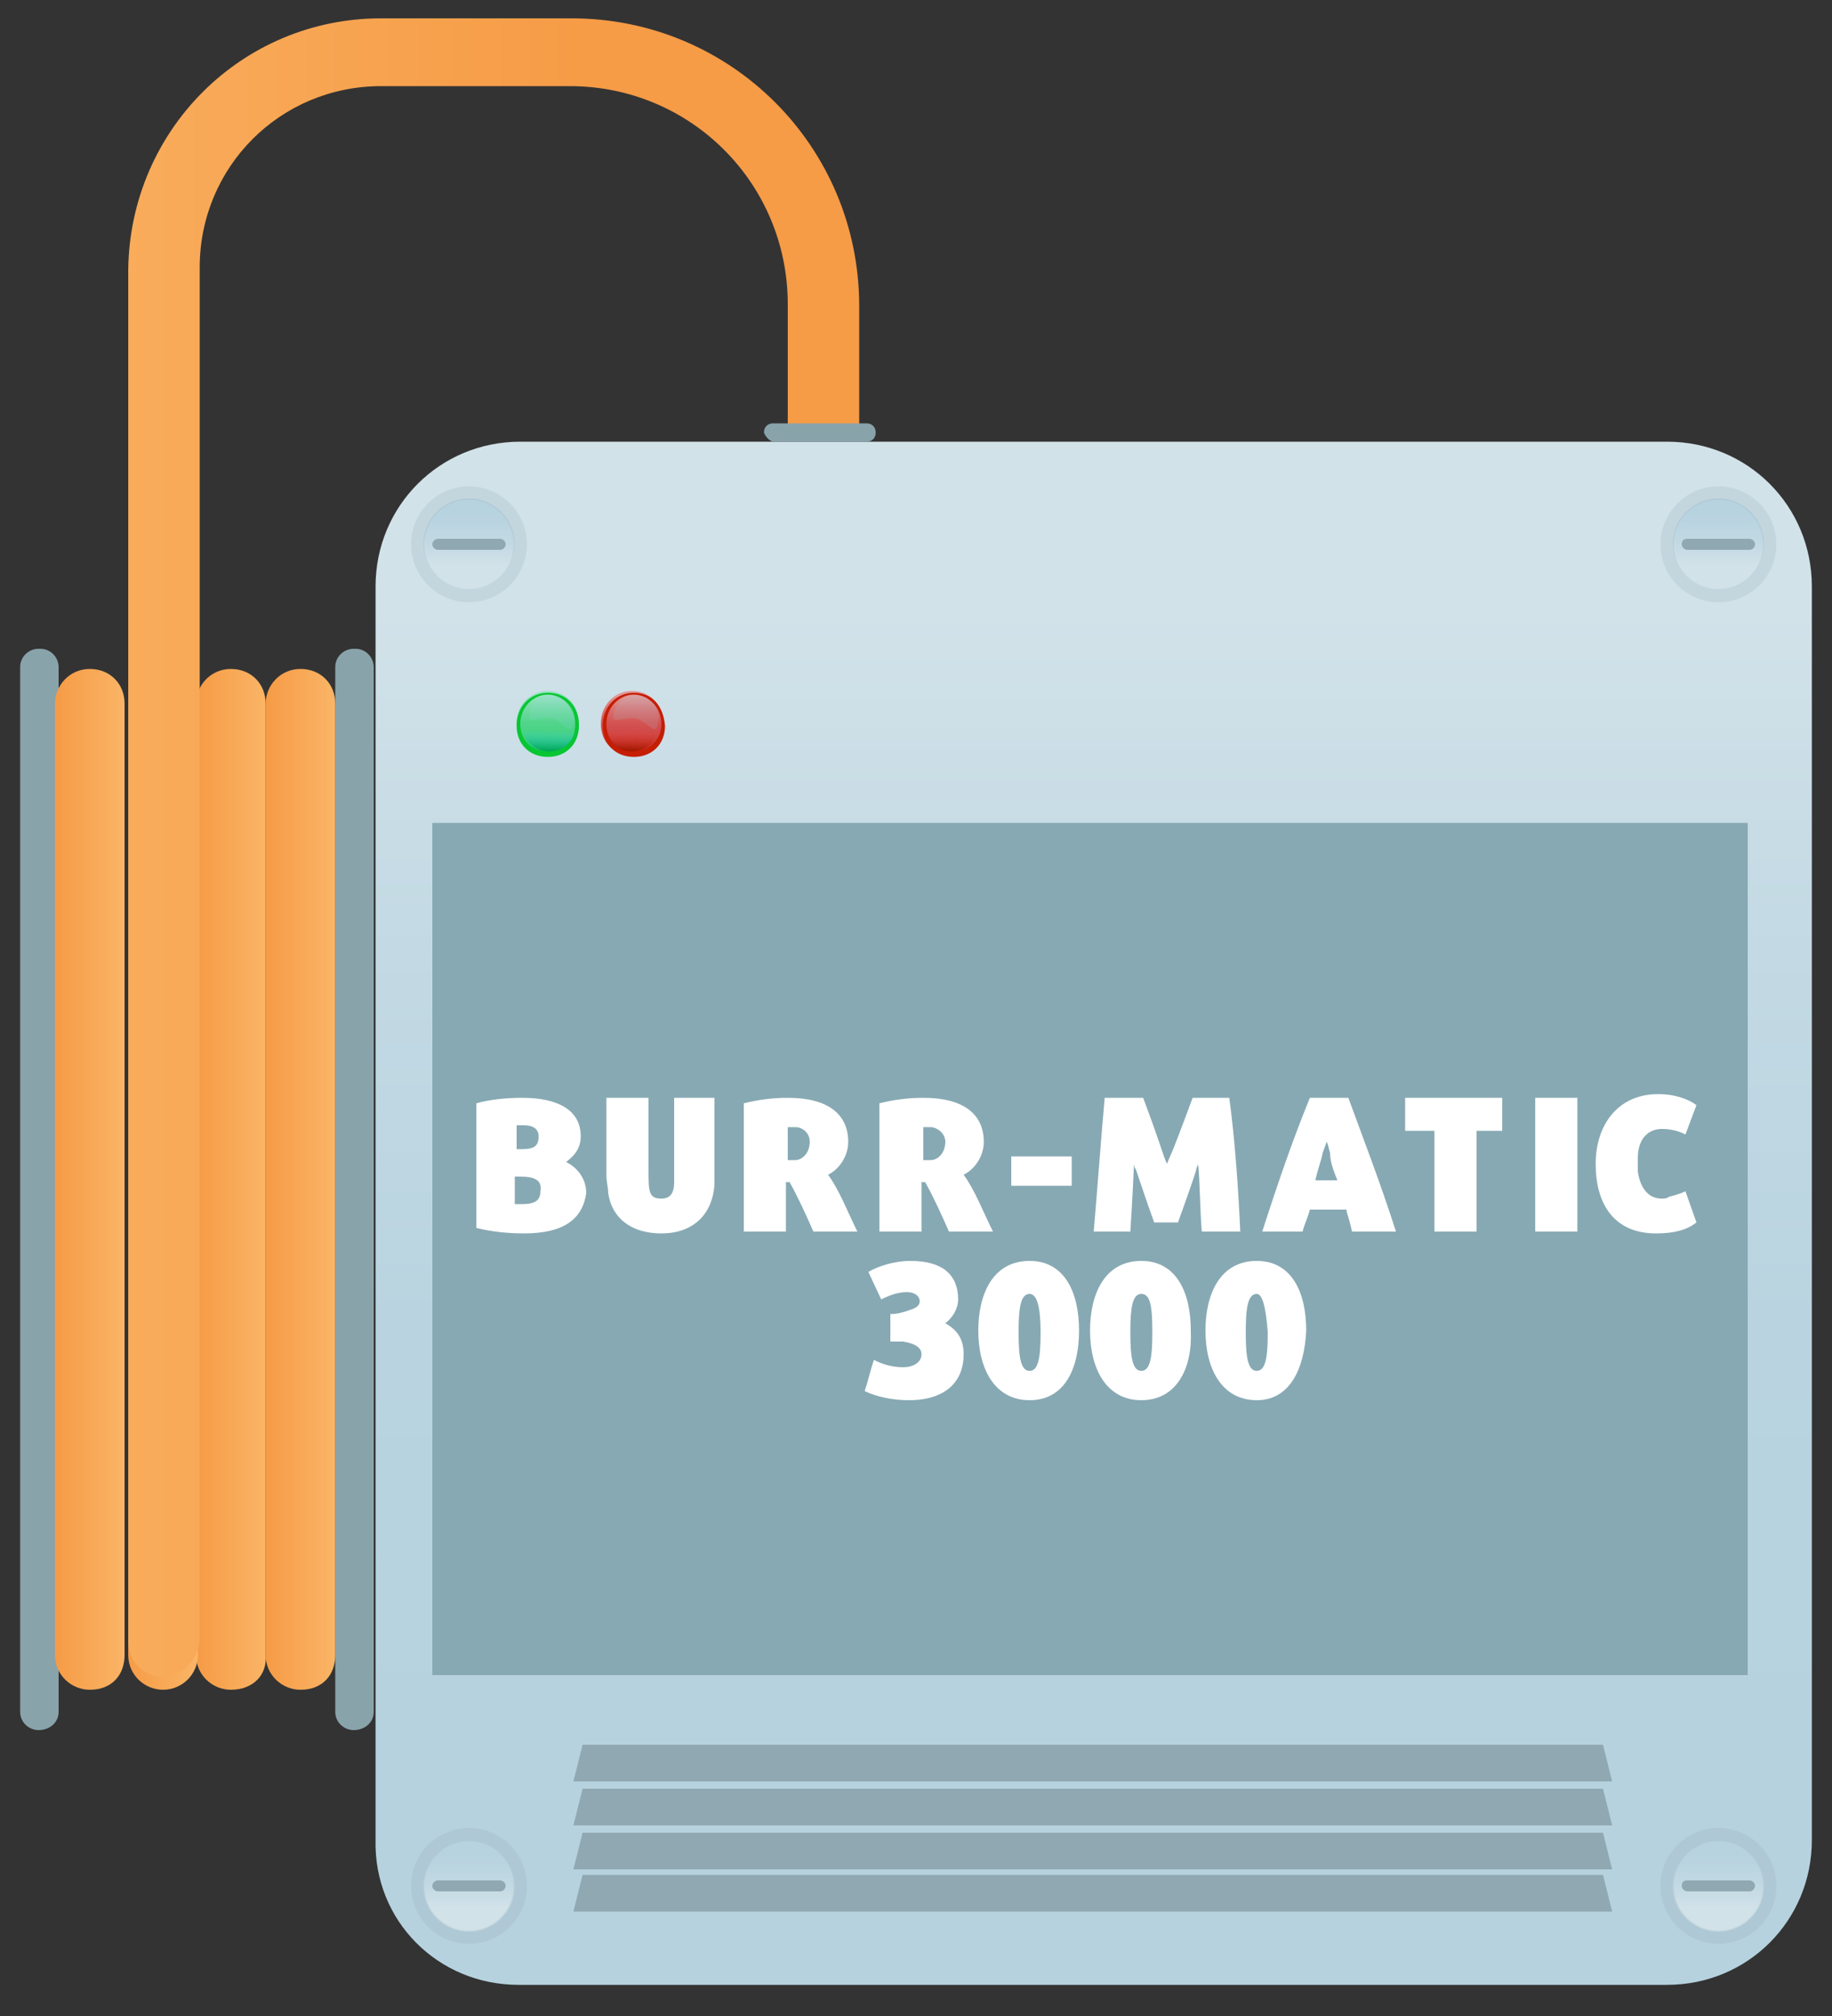 <?xml version="1.0" encoding="utf-8"?>
<!-- Generator: Adobe Illustrator 26.0.3, SVG Export Plug-In . SVG Version: 6.00 Build 0)  -->
<svg version="1.1" id="printHead_00000127044431277366780500000003292409466999802539_"
	 xmlns="http://www.w3.org/2000/svg" xmlns:xlink="http://www.w3.org/1999/xlink" x="0px" y="0px" viewBox="0 0 100 110"
	 style="enable-background:new 0 0 100 110;" xml:space="preserve">
<rect x="0" y="0" width="100" height="110" fill="#333333" stroke="none"/>
<style type="text/css">
	.st0{fill:url(#SVGID_1_);}
	.st1{fill:url(#SVGID_00000147935714085890127910000014567768429098983044_);}
	.st2{fill:#90A8B1;}
	.st3{opacity:0.2;fill:none;stroke:#90A8B1;stroke-width:0.725;stroke-miterlimit:10;enable-background:new    ;}
	.st4{fill:url(#SVGID_00000075858480179018787830000013894205894840660636_);}
	.st5{fill:url(#SVGID_00000024691322992072652950000009508333796442343830_);}
	.st6{fill:url(#SVGID_00000177471537363086704220000015765763707628579751_);}
	.st7{enable-background:new    ;}
	.st8{fill:url(#SVGID_00000139295126632096252080000011787803328948122801_);}
	.st9{fill:#08C632;}
	.st10{opacity:0.15;}
	.st11{fill:#9AD5E5;}
	.st12{fill:url(#SVGID_00000054971954829264413330000015495752816425705623_);}
	.st13{fill:url(#SVGID_00000099627582096334756010000010399776999664061600_);}
	.st14{fill:#C51E03;}
	.st15{fill:url(#SVGID_00000026147846116836919630000014612403728001140662_);}
	.st16{fill:#87A9B3;}
	.st17{fill:#FFFFFF;}
	.st18{fill:#89A3AB;}
	.st19{fill:url(#SVGID_00000008107047192121330530000011732125255315422081_);}
	.st20{fill:url(#SVGID_00000093162016019908407130000008944164210269011847_);}
	.st21{fill:url(#SVGID_00000015356511617784264510000003783632672452186269_);}
	.st22{fill:url(#SVGID_00000041990823820100999430000005903714638082790293_);}
	.st23{fill:url(#SVGID_00000065074726676353202240000014305156626415838371_);}
</style>
<g id="printHead">
	
		<linearGradient id="SVGID_1_" gradientUnits="userSpaceOnUse" x1="59.7" y1="-142.498" x2="59.7" y2="-221.018" gradientTransform="matrix(1 0 0 1 0 240)">
		<stop  offset="0" style="stop-color:#B6D2DF"/>
		<stop  offset="0.324" style="stop-color:#B9D4E0"/>
		<stop  offset="0.605" style="stop-color:#C4DAE4"/>
		<stop  offset="0.821" style="stop-color:#D2E2E9"/>
	</linearGradient>
	<path class="st0" d="M28.3,108.3H91c4.4,0,7.9-3.5,7.9-7.9V32c0-4.4-3.5-7.9-7.9-7.9H28.4c-4.4,0-7.9,3.5-7.9,7.9v68.4
		C20.4,104.8,23.9,108.3,28.3,108.3z"/>
	
		<linearGradient id="SVGID_00000165230650840188278040000010347054182736342950_" gradientUnits="userSpaceOnUse" x1="25.65" y1="-213.165" x2="25.65" y2="-208.242" gradientTransform="matrix(1 0 0 1 0 240)">
		<stop  offset="0" style="stop-color:#B6D2DF"/>
		<stop  offset="0.324" style="stop-color:#B9D4E0"/>
		<stop  offset="0.605" style="stop-color:#C4DAE4"/>
		<stop  offset="0.821" style="stop-color:#D2E2E9"/>
	</linearGradient>
	<circle style="fill:url(#SVGID_00000165230650840188278040000010347054182736342950_);" cx="25.6" cy="29.7" r="2.5"/>
	<path class="st2" d="M23.9,29.4h3.4c0.1,0,0.3,0.1,0.3,0.3l0,0c0,0.1-0.1,0.3-0.3,0.3h-3.4c-0.1,0-0.3-0.1-0.3-0.3l0,0
		C23.6,29.5,23.8,29.4,23.9,29.4z"/>
	<circle class="st3" cx="25.6" cy="29.7" r="2.8"/>
	
		<linearGradient id="SVGID_00000035522671909041237830000005224659171600149402_" gradientUnits="userSpaceOnUse" x1="25.65" y1="-139.925" x2="25.65" y2="-135.003" gradientTransform="matrix(1 0 0 1 0 240)">
		<stop  offset="0" style="stop-color:#B6D2DF"/>
		<stop  offset="0.324" style="stop-color:#B9D4E0"/>
		<stop  offset="0.605" style="stop-color:#C4DAE4"/>
		<stop  offset="0.821" style="stop-color:#D2E2E9"/>
	</linearGradient>
	<circle style="fill:url(#SVGID_00000035522671909041237830000005224659171600149402_);" cx="25.6" cy="102.9" r="2.5"/>
	<path class="st2" d="M23.9,102.6h3.4c0.1,0,0.3,0.1,0.3,0.3l0,0c0,0.1-0.1,0.3-0.3,0.3h-3.4c-0.1,0-0.3-0.1-0.3-0.3l0,0
		C23.6,102.7,23.8,102.6,23.9,102.6z"/>
	<circle class="st3" cx="25.6" cy="102.9" r="2.8"/>
	
		<linearGradient id="SVGID_00000171706514357026456600000018070181172989024654_" gradientUnits="userSpaceOnUse" x1="93.75" y1="-213.165" x2="93.75" y2="-208.242" gradientTransform="matrix(1 0 0 1 0 240)">
		<stop  offset="0" style="stop-color:#B6D2DF"/>
		<stop  offset="0.324" style="stop-color:#B9D4E0"/>
		<stop  offset="0.605" style="stop-color:#C4DAE4"/>
		<stop  offset="0.821" style="stop-color:#D2E2E9"/>
	</linearGradient>
	<circle style="fill:url(#SVGID_00000171706514357026456600000018070181172989024654_);" cx="93.8" cy="29.7" r="2.5"/>
	<path class="st2" d="M92.1,29.4h3.4c0.1,0,0.3,0.1,0.3,0.3l0,0c0,0.1-0.1,0.3-0.3,0.3h-3.4c-0.1,0-0.3-0.1-0.3-0.3l0,0
		C91.8,29.5,91.9,29.4,92.1,29.4z"/>
	<circle class="st3" cx="93.8" cy="29.7" r="2.8"/>
	
		<linearGradient id="SVGID_00000103969533007109506740000003733889854277787022_" gradientUnits="userSpaceOnUse" x1="93.75" y1="-139.925" x2="93.75" y2="-135.003" gradientTransform="matrix(1 0 0 1 0 240)">
		<stop  offset="0" style="stop-color:#B6D2DF"/>
		<stop  offset="0.324" style="stop-color:#B9D4E0"/>
		<stop  offset="0.605" style="stop-color:#C4DAE4"/>
		<stop  offset="0.821" style="stop-color:#D2E2E9"/>
	</linearGradient>
	<circle style="fill:url(#SVGID_00000103969533007109506740000003733889854277787022_);" cx="93.8" cy="102.9" r="2.5"/>
	<path class="st2" d="M92.1,102.6h3.4c0.1,0,0.3,0.1,0.3,0.3l0,0c0,0.1-0.1,0.3-0.3,0.3h-3.4c-0.1,0-0.3-0.1-0.3-0.3l0,0
		C91.8,102.7,91.9,102.6,92.1,102.6z"/>
	<circle class="st3" cx="93.8" cy="102.9" r="2.8"/>
	<path class="st2" d="M31.3,104.3H88l-0.5-2H31.8L31.3,104.3z"/>
	<path class="st2" d="M31.3,102H88l-0.5-2H31.8L31.3,102z"/>
	<path class="st2" d="M31.3,99.6H88l-0.5-2H31.8L31.3,99.6z"/>
	<path class="st2" d="M31.3,97.2H88l-0.5-2H31.8L31.3,97.2z"/>
	<g class="st7">
		
			<linearGradient id="SVGID_00000075873422721878162680000012064116930769514624_" gradientUnits="userSpaceOnUse" x1="29.95" y1="-198.827" x2="29.95" y2="-202.068" gradientTransform="matrix(1 0 0 1 0 240)">
			<stop  offset="2.700576e-02" style="stop-color:#05C66B"/>
			<stop  offset="0.106" style="stop-color:#19CA73"/>
			<stop  offset="0.234" style="stop-color:#35CF7D"/>
			<stop  offset="0.347" style="stop-color:#45D284"/>
			<stop  offset="0.433" style="stop-color:#4BD386"/>
			<stop  offset="0.546" style="stop-color:#53D58C"/>
			<stop  offset="0.723" style="stop-color:#6AD99E"/>
			<stop  offset="0.941" style="stop-color:#8FE1BA"/>
			<stop  offset="0.991" style="stop-color:#98E3C1"/>
		</linearGradient>
		<path style="fill:url(#SVGID_00000075873422721878162680000012064116930769514624_);" d="M31.6,39.5c0-1-0.7-1.8-1.7-1.8
			s-1.7,0.8-1.7,1.8s0.7,1.7,1.7,1.7S31.6,40.5,31.6,39.5z"/>
	</g>
	<g class="st7">
		<path class="st9" d="M29.9,37.9c0.8,0,1.5,0.7,1.5,1.6S30.8,41,29.9,41s-1.5-0.6-1.5-1.5S29.1,37.9,29.9,37.9 M29.9,37.8
			c-1,0-1.7,0.8-1.7,1.8s0.7,1.7,1.7,1.7s1.7-0.7,1.7-1.7C31.6,38.5,30.9,37.8,29.9,37.8L29.9,37.8z"/>
	</g>
	<g class="st10">
		<path class="st11" d="M31.3,39.5c0.2-0.7-0.2-1.3-0.9-1.5s-1.3,0.2-1.5,0.9s0.5,0.2,1.2,0.3C30.8,39.4,31.1,40.2,31.3,39.5z"/>
	</g>
	<g class="st7">
		
			<linearGradient id="SVGID_00000106134262318596217270000005840223359403326870_" gradientUnits="userSpaceOnUse" x1="29.926" y1="-199.032" x2="29.95" y2="-200.139" gradientTransform="matrix(1 0 0 1 0 240)">
			<stop  offset="0" style="stop-color:#02A651"/>
			<stop  offset="1" style="stop-color:#49D5E9;stop-opacity:0"/>
		</linearGradient>
		<path style="fill:url(#SVGID_00000106134262318596217270000005840223359403326870_);" d="M28.6,39.8c0.1,0.7,0.6,1.2,1.4,1.2
			c0.7,0,1.3-0.5,1.4-1.1"/>
	</g>
	<g class="st7">
		
			<linearGradient id="SVGID_00000131329460588830112860000012089958355844308138_" gradientUnits="userSpaceOnUse" x1="34.55" y1="-198.827" x2="34.55" y2="-202.068" gradientTransform="matrix(1 0 0 1 0 240)">
			<stop  offset="2.700576e-02" style="stop-color:#C51E03"/>
			<stop  offset="0.114" style="stop-color:#C92D1A"/>
			<stop  offset="0.239" style="stop-color:#CE3E36"/>
			<stop  offset="0.349" style="stop-color:#D14846"/>
			<stop  offset="0.433" style="stop-color:#D24C4C"/>
			<stop  offset="0.547" style="stop-color:#D45454"/>
			<stop  offset="0.726" style="stop-color:#D96B6B"/>
			<stop  offset="0.946" style="stop-color:#E09090"/>
			<stop  offset="0.991" style="stop-color:#E29898"/>
		</linearGradient>
		<path style="fill:url(#SVGID_00000131329460588830112860000012089958355844308138_);" d="M36.2,39.5c0-1-0.7-1.8-1.7-1.8
			s-1.7,0.8-1.7,1.8s0.7,1.7,1.7,1.7S36.2,40.5,36.2,39.5z"/>
	</g>
	<g class="st7">
		<path class="st14" d="M34.6,37.9c0.8,0,1.5,0.7,1.5,1.6S35.4,41,34.6,41s-1.5-0.6-1.5-1.5S33.8,37.9,34.6,37.9 M34.6,37.8
			c-1,0-1.7,0.8-1.7,1.8s0.7,1.7,1.7,1.7s1.7-0.7,1.7-1.7C36.2,38.5,35.6,37.8,34.6,37.8L34.6,37.8z"/>
	</g>
	<g class="st10">
		<path class="st11" d="M35.9,39.5c0.2-0.7-0.2-1.3-0.9-1.5s-1.3,0.2-1.5,0.9s0.5,0.2,1.2,0.3C35.4,39.4,35.8,40.2,35.9,39.5z"/>
	</g>
	<g class="st7">
		
			<linearGradient id="SVGID_00000072277088758050922290000007545316302112425906_" gradientUnits="userSpaceOnUse" x1="34.526" y1="-199.033" x2="34.55" y2="-200.139" gradientTransform="matrix(1 0 0 1 0 240)">
			<stop  offset="0" style="stop-color:#A41702"/>
			<stop  offset="1" style="stop-color:#E64949;stop-opacity:0"/>
		</linearGradient>
		<path style="fill:url(#SVGID_00000072277088758050922290000007545316302112425906_);" d="M33.1,39.8c0.1,0.7,0.6,1.2,1.4,1.2
			c0.7,0,1.3-0.5,1.4-1.1"/>
	</g>
	<rect x="23.6" y="44.9" class="st16" width="71.8" height="46.5"/>
	<g>
		<g>
			<path class="st17" d="M28.6,67.3c-0.9,0-1.8-0.1-2.6-0.3v-6.8c0.7-0.2,1.6-0.3,2.5-0.3c2,0,3.2,0.7,3.2,2.1
				c0,0.7-0.4,1.1-0.8,1.4c0.6,0.3,1.1,0.9,1.1,1.7C31.8,66.5,30.8,67.3,28.6,67.3z M28.6,61.4L28.6,61.4c-0.2,0-0.3,0-0.4,0v1.3
				h0.3c0.7,0,0.9-0.2,0.9-0.7C29.4,61.6,29.1,61.4,28.6,61.4z M28.4,64.2c-0.1,0-0.2,0-0.3,0v1.5c0.1,0,0.2,0,0.4,0
				c0.7,0,1-0.2,1-0.7C29.6,64.4,29.2,64.2,28.4,64.2z"/>
			<path class="st17" d="M36.1,67.3c-1.6,0-2.7-0.8-2.9-2.2c0-0.3-0.1-0.6-0.1-1v-4.2h2.3v3.9c0,1.2,0,1.6,0.7,1.6
				c0.4,0,0.7-0.2,0.7-0.9v-0.8v-3.8h2.2v4.7C38.9,66.3,37.8,67.3,36.1,67.3z"/>
			<path class="st17" d="M44.4,67.2c-0.4-0.9-0.8-1.8-1.3-2.7h-0.2v2.7h-2.3v-7c0.8-0.2,1.6-0.3,2.4-0.3c2.2,0,3.3,0.9,3.3,2.4
				c0,0.8-0.5,1.5-1.1,1.8l0,0c0.6,0.8,1.1,2.1,1.6,3.1H44.4z M43.4,61.5c-0.2,0-0.3,0-0.4,0v1.8h0.4c0.4,0,0.8-0.4,0.8-1
				C44.2,61.8,43.8,61.5,43.4,61.5z"/>
			<path class="st17" d="M51.8,67.2c-0.4-0.9-0.8-1.8-1.3-2.7h-0.2v2.7h-2.3v-7c0.8-0.2,1.6-0.3,2.4-0.3c2.2,0,3.3,0.9,3.3,2.4
				c0,0.8-0.5,1.5-1.1,1.8l0,0c0.6,0.8,1.1,2.1,1.6,3.1H51.8z M50.8,61.5c-0.2,0-0.3,0-0.4,0v1.8h0.4c0.4,0,0.8-0.4,0.8-1
				C51.6,61.8,51.1,61.5,50.8,61.5z"/>
			<path class="st17" d="M55.2,64.7v-1.6h3.3v1.6H55.2z"/>
			<path class="st17" d="M65.6,67.2c-0.1-1.2-0.1-2.7-0.2-3.7c0,0.1-0.1,0.2-0.1,0.3s-0.6,1.8-1,2.9h-1.3c-0.4-1.1-1-2.9-1-2.9
				c-0.1-0.1-0.1-0.3-0.1-0.3c0,0.1-0.1,2.2-0.2,3.7h-2c0.2-2.3,0.4-5.1,0.6-7.3h2.1c0.3,0.8,0.7,1.9,1,2.8c0.1,0.3,0.2,0.6,0.3,0.8
				c0,0,0.2-0.5,0.3-0.7c0.4-1,0.8-2.1,1.1-2.9h2c0.3,2.2,0.5,5,0.6,7.3H65.6L65.6,67.2z"/>
			<path class="st17" d="M73.8,67.2c-0.2-0.9-0.3-1-0.3-1.2h-2c-0.1,0.4-0.3,0.8-0.4,1.2h-2.2c0.9-2.8,1.7-5.1,2.6-7.3h2.1
				c0.8,2.2,1.7,4.5,2.6,7.3H73.8z M72.6,62.9c-0.1-0.3-0.1-0.5-0.2-0.6c0,0.1-0.1,0.3-0.2,0.6c-0.1,0.5-0.3,1-0.4,1.5H73
				C72.8,63.9,72.6,63.4,72.6,62.9z"/>
			<path class="st17" d="M80.6,61.7v5.5h-2.3v-5.5h-1.6v-1.8H82v1.8C82,61.7,80.6,61.7,80.6,61.7z"/>
			<path class="st17" d="M83.8,67.2v-7.3h2.3v7.3H83.8z"/>
			<path class="st17" d="M90.4,67.3c-2.3,0-3.3-1.6-3.3-3.8c0-2.1,1.2-3.8,3.4-3.8c1,0,1.7,0.3,2.1,0.6L92,61.9
				c-0.4-0.2-0.8-0.3-1.3-0.3c-0.7,0-1.3,0.5-1.3,1.6c0,0.2,0,0.5,0,0.7c0.1,0.8,0.5,1.5,1.3,1.5c0.1,0,0.3,0,0.4-0.1
				c0.4-0.1,0.7-0.2,0.9-0.3l0.6,1.7C92.1,67.1,91.4,67.3,90.4,67.3z"/>
			<path class="st17" d="M49.6,76.4c-0.9,0-1.8-0.2-2.4-0.5c0.2-0.6,0.3-1.1,0.5-1.7c0.4,0.2,0.9,0.4,1.6,0.4c0.6,0,1-0.3,1-0.7
				s-0.4-0.6-1-0.7c-0.2,0-0.5,0-0.7,0v-1.5c0.4,0,0.7-0.1,1-0.2s0.6-0.2,0.6-0.5s-0.3-0.5-0.7-0.5c-0.5,0-1,0.2-1.4,0.4l-0.7-1.5
				c0.5-0.3,1.4-0.6,2.3-0.6c1.8,0,2.6,0.8,2.6,2.1c0,0.5-0.3,1-0.7,1.3l0,0c0.7,0.4,1,0.9,1,1.7C52.6,75.4,51.6,76.4,49.6,76.4z"/>
			<path class="st17" d="M56.2,76.4c-1.9,0-2.8-1.7-2.8-3.8c0-2,0.8-3.8,2.8-3.8c1.9,0,2.7,1.7,2.7,3.8S58.1,76.4,56.2,76.4z
				 M56.2,70.6c-0.5,0-0.6,0.8-0.6,2.1s0.1,2.1,0.6,2.1s0.6-0.8,0.6-2.1C56.8,71.3,56.6,70.6,56.2,70.6z"/>
			<path class="st17" d="M62.3,76.4c-1.9,0-2.8-1.7-2.8-3.8c0-2,0.8-3.8,2.8-3.8c1.9,0,2.7,1.7,2.7,3.8
				C65.1,74.7,64.2,76.4,62.3,76.4z M62.3,70.6c-0.5,0-0.6,0.8-0.6,2.1s0.1,2.1,0.6,2.1s0.6-0.8,0.6-2.1
				C62.9,71.3,62.8,70.6,62.3,70.6z"/>
			<path class="st17" d="M68.6,76.4c-1.9,0-2.8-1.7-2.8-3.8c0-2,0.8-3.8,2.8-3.8c1.9,0,2.7,1.7,2.7,3.8
				C71.2,74.7,70.4,76.4,68.6,76.4z M68.6,70.6c-0.5,0-0.6,0.8-0.6,2.1s0.1,2.1,0.6,2.1s0.6-0.8,0.6-2.1
				C69.1,71.3,68.9,70.6,68.6,70.6z"/>
		</g>
	</g>
	<path class="st18" d="M19.3,94.4L19.3,94.4c0.6,0,1.1-0.4,1.1-1v-57c0-0.5-0.4-1-1-1h-0.1c-0.5,0-1,0.4-1,1v57
		C18.3,94,18.8,94.4,19.3,94.4z"/>
	<path class="st18" d="M2.1,94.4L2.1,94.4c0.6,0,1.1-0.4,1.1-1v-57c0-0.5-0.4-1-1-1H2.1c-0.5,0-1,0.4-1,1v57
		C1.1,94,1.6,94.4,2.1,94.4z"/>
	
		<linearGradient id="SVGID_00000040544286026905874020000008699661590923063457_" gradientUnits="userSpaceOnUse" x1="14.523" y1="-175.65" x2="18.314" y2="-175.65" gradientTransform="matrix(1 0 0 1 0 240)">
		<stop  offset="0" style="stop-color:#F69B46"/>
		<stop  offset="1" style="stop-color:#FAB566"/>
	</linearGradient>
	<path style="fill:url(#SVGID_00000040544286026905874020000008699661590923063457_);" d="M16.4,92.2c-1,0-1.9-0.8-1.9-1.9V38.4
		c0-1,0.8-1.9,1.9-1.9s1.9,0.8,1.9,1.9v51.9C18.3,91.4,17.6,92.2,16.4,92.2z"/>
	
		<linearGradient id="SVGID_00000054951060932529248360000010951935274456085177_" gradientUnits="userSpaceOnUse" x1="10.744" y1="-175.65" x2="14.534" y2="-175.65" gradientTransform="matrix(1 0 0 1 0 240)">
		<stop  offset="0" style="stop-color:#F69B46"/>
		<stop  offset="1" style="stop-color:#FAB566"/>
	</linearGradient>
	<path style="fill:url(#SVGID_00000054951060932529248360000010951935274456085177_);" d="M12.6,92.2c-1,0-1.9-0.8-1.9-1.9V38.4
		c0-1,0.8-1.9,1.9-1.9s1.9,0.8,1.9,1.9v51.9C14.6,91.4,13.8,92.2,12.6,92.2z"/>
	
		<linearGradient id="SVGID_00000104708438793525436970000005689998630109394088_" gradientUnits="userSpaceOnUse" x1="6.964" y1="-175.65" x2="10.754" y2="-175.65" gradientTransform="matrix(1 0 0 1 0 240)">
		<stop  offset="0" style="stop-color:#F69B46"/>
		<stop  offset="1" style="stop-color:#FAB566"/>
	</linearGradient>
	<path style="fill:url(#SVGID_00000104708438793525436970000005689998630109394088_);" d="M8.9,92.2c-1,0-1.9-0.8-1.9-1.9V38.4
		c0-1,0.8-1.9,1.9-1.9c1,0,1.9,0.8,1.9,1.9v51.9C10.8,91.4,9.9,92.2,8.9,92.2z"/>
	
		<linearGradient id="SVGID_00000052784511614755457180000008711015075838977950_" gradientUnits="userSpaceOnUse" x1="3.044" y1="-175.65" x2="6.835" y2="-175.65" gradientTransform="matrix(1 0 0 1 0 240)">
		<stop  offset="0" style="stop-color:#F69B46"/>
		<stop  offset="1" style="stop-color:#FAB566"/>
	</linearGradient>
	<path style="fill:url(#SVGID_00000052784511614755457180000008711015075838977950_);" d="M4.9,92.2c-1,0-1.9-0.8-1.9-1.9V38.4
		c0-1,0.8-1.9,1.9-1.9s1.9,0.8,1.9,1.9v51.9C6.8,91.4,6.1,92.2,4.9,92.2z"/>
	
		<linearGradient id="SVGID_00000142858927340137278300000002873852543726754178_" gradientUnits="userSpaceOnUse" x1="32.723" y1="-193.75" x2="-7.028" y2="-193.75" gradientTransform="matrix(1 0 0 1 0 240)">
		<stop  offset="0" style="stop-color:#F69B46"/>
		<stop  offset="1" style="stop-color:#FAB566"/>
	</linearGradient>
	<path style="fill:url(#SVGID_00000142858927340137278300000002873852543726754178_);" d="M8.9,91.5L8.9,91.5c-1,0-1.9-0.8-1.9-1.9
		V14.7C7.1,7.1,13.2,1,20.8,1h10.4c8.7,0,15.7,7,15.7,15.7v7.2H43v-7.3C43,10,37.7,4.7,31.1,4.7H20.8c-5.5,0-9.9,4.4-9.9,9.9v74.9
		C10.8,90.6,9.9,91.5,8.9,91.5z"/>
	<path class="st18" d="M40.8,19L40.8,19C40.9,19,40.9,19,40.8,19C40.9,19,40.9,19,40.8,19L40.8,19z"/>
	<path class="st18" d="M42.2,24.1h5.1c0.3,0,0.5-0.2,0.5-0.5l0,0c0-0.3-0.2-0.5-0.5-0.5h-5.1c-0.3,0-0.5,0.2-0.5,0.5l0,0
		C41.8,23.9,42.1,24.1,42.2,24.1z"/>
</g>
</svg>
